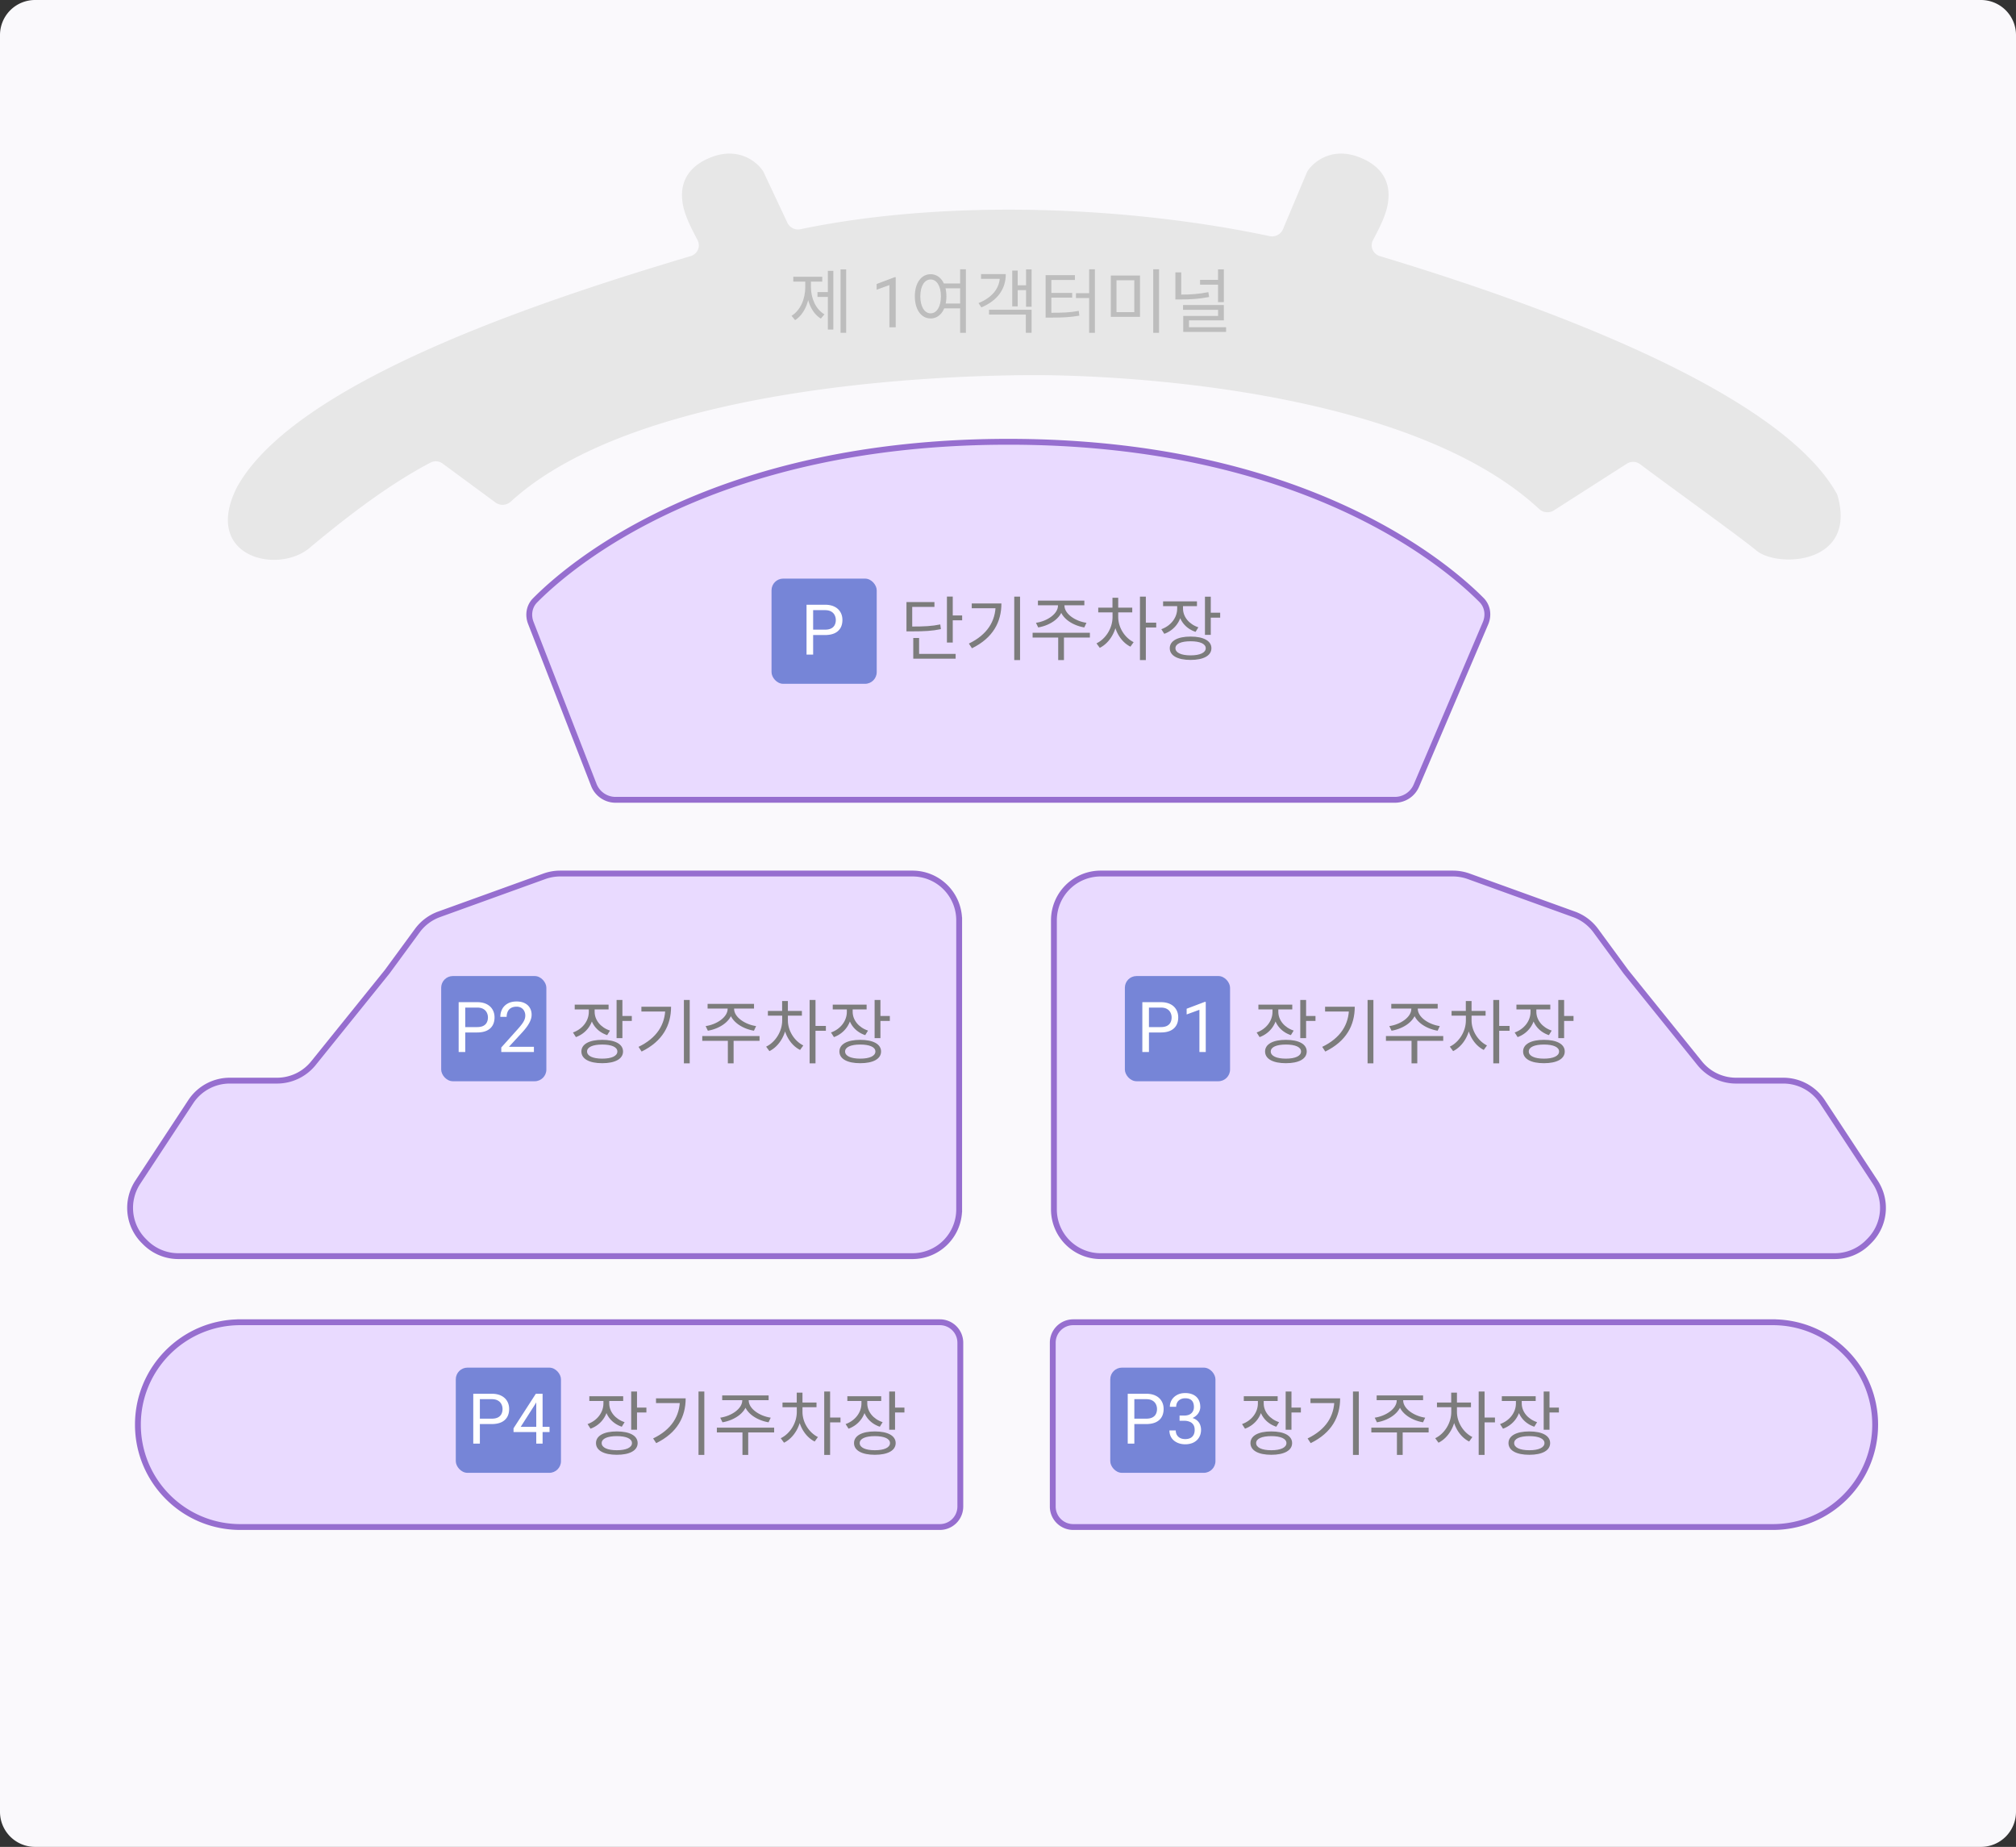 <svg width="345" height="316" viewBox="0 0 345 316" fill="none" xmlns="http://www.w3.org/2000/svg"><rect x="0" y="0" width="345" height="316" fill="#333333" stroke="none"/><path d="M0 6a6 6 0 0 1 6-6h333a6 6 0 0 1 6 6v304a6 6 0 0 1-6 6H6a6 6 0 0 1-6-6V6Z" fill="#FAF9FC"/><path d="M119.376 41.092c.564 1.08-.009 2.374-1.176 2.723-22.992 6.877-67.436 20.978-77.667 39.58-6.006 12.012 7.207 15.015 12.612 10.21C59.99 87.903 66.833 82.74 73.677 79.15a1.962 1.962 0 0 1 2.075.168l9.041 6.662c.796.587 1.893.504 2.623-.162 22.29-20.337 75.969-21.633 89.786-21.633 13.836 0 63.794 2.15 86.196 22.905.689.638 1.719.75 2.51.244l12.485-7.99a2.008 2.008 0 0 1 2.288.087c6.14 4.6 17.198 12.518 19.908 14.776 3.582 2.986 17.255 2.41 13.875-9.399a1.8 1.8 0 0 0-.163-.392c-10.424-18.521-55.215-33.672-78.167-40.597-1.166-.352-1.739-1.646-1.175-2.726 1.113-2.128 2.345-4.442 2.593-6.621.137-1.21.609-5.356-4.83-7.531-4.673-1.87-7.831.655-8.922 2.268a1.653 1.653 0 0 0-.149.282l-4.095 9.727a2.016 2.016 0 0 1-2.277 1.184c-12.338-2.61-26.207-4.19-40.077-4.48-13.918-.29-27.838.72-40.213 3.296a2.02 2.02 0 0 1-2.243-1.111l-4.124-8.764c-1.001-1.601-4.205-4.324-9.009-2.402-5.439 2.175-4.968 6.32-4.83 7.53.248 2.18 1.48 4.494 2.593 6.622Z" fill="#E7E7E7"/><path d="M41.118 226.236H160.84a3.5 3.5 0 0 1 3.5 3.5v28.035a3.5 3.5 0 0 1-3.5 3.5H41.118c-9.675 0-17.517-7.843-17.517-17.517 0-9.675 7.843-17.518 17.517-17.518Zm262.264 0H183.66a3.5 3.5 0 0 0-3.5 3.5v28.035a3.5 3.5 0 0 0 3.5 3.5h119.722c9.674 0 17.517-7.843 17.517-17.517 0-9.675-7.843-17.518-17.517-17.518Zm-139.24-19.311v-49.464a8 8 0 0 0-8-8H95.874a8.02 8.02 0 0 0-2.718.475l-18.011 6.504a8.006 8.006 0 0 0-3.734 2.794l-5.165 7.043-12.614 15.641a8 8 0 0 1-6.227 2.978h-8.077a8 8 0 0 0-6.684 3.603l-9.062 13.774a8 8 0 0 0 1.027 10.054l.255.255a8 8 0 0 0 5.657 2.343h125.621a8 8 0 0 0 8-8Z" fill="#E9DAFF" stroke="#966ECF"/><rect x="75.5" y="167" width="18" height="18" rx="2" fill="#7685D7"/><path d="M81.637 176.654h-2.28v-.92h2.28c.441 0 .799-.07 1.072-.211.273-.14.473-.335.598-.585.129-.25.193-.536.193-.856a1.82 1.82 0 0 0-.193-.826 1.426 1.426 0 0 0-.598-.621c-.273-.16-.63-.24-1.072-.24H79.62V180h-1.13v-8.531h3.146c.644 0 1.19.111 1.635.334.445.222.783.531 1.013.926.23.39.346.837.346 1.341 0 .547-.115 1.014-.346 1.401-.23.386-.568.681-1.013.884-.446.2-.99.299-1.635.299Zm9.732 2.455V180h-5.584v-.779l2.795-3.112c.344-.382.61-.707.797-.972.191-.27.324-.51.398-.721a1.91 1.91 0 0 0 .118-.656c0-.281-.059-.535-.176-.762a1.323 1.323 0 0 0-.504-.551 1.523 1.523 0 0 0-.809-.205c-.379 0-.695.074-.949.223-.25.144-.437.347-.562.609a2.073 2.073 0 0 0-.188.903h-1.084c0-.481.106-.92.317-1.319.21-.398.523-.715.937-.949.414-.238.924-.357 1.53-.357.538 0 1 .095 1.382.287.383.187.676.453.879.797.207.339.31.738.31 1.195 0 .25-.042.504-.128.762a3.893 3.893 0 0 1-.346.761 5.911 5.911 0 0 1-.51.75 11.39 11.39 0 0 1-.615.727l-2.285 2.478h4.277Z" fill="#fff"/><path d="M100.764 172.252h.816v.876c0 1.992-1.2 3.66-3.024 4.32l-.504-.792c1.632-.576 2.712-1.98 2.712-3.528v-.876Zm.18 0h.816v.864c0 1.416 1.032 2.688 2.628 3.216l-.48.78c-1.812-.6-2.964-2.148-2.964-3.996v-.864Zm-2.592-.36h5.796v.816h-5.796v-.816Zm7.164-.804h.996v6.54h-.996v-6.54Zm.72 2.748h1.884v.84h-1.884v-.84Zm-3.18 4.08c2.208 0 3.564.732 3.564 1.992 0 1.272-1.356 2.004-3.564 2.004s-3.564-.732-3.564-2.004c0-1.26 1.356-1.992 3.564-1.992Zm0 .804c-1.608 0-2.592.432-2.592 1.188 0 .768.984 1.224 2.592 1.224s2.592-.456 2.592-1.224c0-.756-.984-1.188-2.592-1.188Zm13.979-7.632h.996v10.848h-.996v-10.848Zm-3.18 1.164h.984c0 3.144-1.416 5.892-5.04 7.668l-.528-.804c3.132-1.512 4.584-3.816 4.584-6.696v-.168Zm-4.092 0h4.524v.816h-4.524v-.816Zm14.759-.096h.864v.456c0 1.944-2.064 3.372-4.248 3.744l-.384-.792c1.908-.276 3.768-1.524 3.768-2.952v-.456Zm.252 0h.852v.456c0 1.428 1.872 2.676 3.768 2.952l-.372.792c-2.196-.372-4.248-1.8-4.248-3.744v-.456Zm-.216 5.64h.984v4.14h-.984v-4.14Zm-4.38-.528h9.804v.816h-9.804v-.816Zm.912-5.508h7.944v.804h-7.944v-.804Zm12.767 1.908h.78v.924c0 2.292-1.248 4.404-2.964 5.256l-.564-.768c1.596-.768 2.748-2.616 2.748-4.488v-.924Zm.192 0h.78v.924c0 1.752 1.092 3.516 2.64 4.284l-.552.768c-1.692-.84-2.868-2.892-2.868-5.052v-.924Zm-2.64-.696h5.82v.804h-5.82v-.804Zm2.436-1.692h.984v2.136h-.984v-2.136Zm4.704-.192h1.008v10.848h-1.008v-10.848Zm.768 4.452h2.016v.828h-2.016v-.828Zm5.603-3.288h.816v.876c0 1.992-1.2 3.66-3.024 4.32l-.504-.792c1.632-.576 2.712-1.98 2.712-3.528v-.876Zm.18 0h.816v.864c0 1.416 1.032 2.688 2.628 3.216l-.48.78c-1.812-.6-2.964-2.148-2.964-3.996v-.864Zm-2.592-.36h5.796v.816h-5.796v-.816Zm7.164-.804h.996v6.54h-.996v-6.54Zm.72 2.748h1.884v.84h-1.884v-.84Zm-3.18 4.08c2.208 0 3.564.732 3.564 1.992 0 1.272-1.356 2.004-3.564 2.004s-3.564-.732-3.564-2.004c0-1.26 1.356-1.992 3.564-1.992Zm0 .804c-1.608 0-2.592.432-2.592 1.188 0 .768.984 1.224 2.592 1.224s2.592-.456 2.592-1.224c0-.756-.984-1.188-2.592-1.188Z" fill="#7C7C7C"/><path d="M180.358 206.925v-49.464a8 8 0 0 1 8-8h60.268a8.02 8.02 0 0 1 2.718.475l18.011 6.504a8 8 0 0 1 3.734 2.794l5.165 7.043 12.614 15.641a8 8 0 0 0 6.227 2.978h8.077a8.002 8.002 0 0 1 6.684 3.603l9.062 13.774a8 8 0 0 1-1.027 10.054l-.255.255a8 8 0 0 1-5.657 2.343H188.358a8 8 0 0 1-8-8Z" fill="#E9DAFF" stroke="#966ECF"/><rect x="192.5" y="167" width="18" height="18" rx="2" fill="#7685D7"/><path d="M198.637 176.654h-2.28v-.92h2.28c.441 0 .799-.07 1.072-.211.273-.14.473-.335.598-.585.129-.25.193-.536.193-.856a1.82 1.82 0 0 0-.193-.826 1.43 1.43 0 0 0-.598-.621c-.273-.16-.631-.24-1.072-.24h-2.016V180h-1.131v-8.531h3.147c.644 0 1.189.111 1.634.334a2.35 2.35 0 0 1 1.014.926c.231.39.346.837.346 1.341 0 .547-.115 1.014-.346 1.401-.23.386-.568.681-1.014.884-.445.2-.99.299-1.634.299Zm7.705-5.232V180h-1.084v-7.225l-2.186.797v-.978l3.1-1.172h.17Z" fill="#fff"/><path d="M217.764 172.252h.816v.876c0 1.992-1.2 3.66-3.024 4.32l-.504-.792c1.632-.576 2.712-1.98 2.712-3.528v-.876Zm.18 0h.816v.864c0 1.416 1.032 2.688 2.628 3.216l-.48.78c-1.812-.6-2.964-2.148-2.964-3.996v-.864Zm-2.592-.36h5.796v.816h-5.796v-.816Zm7.164-.804h.996v6.54h-.996v-6.54Zm.72 2.748h1.884v.84h-1.884v-.84Zm-3.18 4.08c2.208 0 3.564.732 3.564 1.992 0 1.272-1.356 2.004-3.564 2.004s-3.564-.732-3.564-2.004c0-1.26 1.356-1.992 3.564-1.992Zm0 .804c-1.608 0-2.592.432-2.592 1.188 0 .768.984 1.224 2.592 1.224s2.592-.456 2.592-1.224c0-.756-.984-1.188-2.592-1.188Zm13.979-7.632h.996v10.848h-.996v-10.848Zm-3.18 1.164h.984c0 3.144-1.416 5.892-5.04 7.668l-.528-.804c3.132-1.512 4.584-3.816 4.584-6.696v-.168Zm-4.092 0h4.524v.816h-4.524v-.816Zm14.759-.096h.864v.456c0 1.944-2.064 3.372-4.248 3.744l-.384-.792c1.908-.276 3.768-1.524 3.768-2.952v-.456Zm.252 0h.852v.456c0 1.428 1.872 2.676 3.768 2.952l-.372.792c-2.196-.372-4.248-1.8-4.248-3.744v-.456Zm-.216 5.64h.984v4.14h-.984v-4.14Zm-4.38-.528h9.804v.816h-9.804v-.816Zm.912-5.508h7.944v.804h-7.944v-.804Zm12.767 1.908h.78v.924c0 2.292-1.248 4.404-2.964 5.256l-.564-.768c1.596-.768 2.748-2.616 2.748-4.488v-.924Zm.192 0h.78v.924c0 1.752 1.092 3.516 2.64 4.284l-.552.768c-1.692-.84-2.868-2.892-2.868-5.052v-.924Zm-2.64-.696h5.82v.804h-5.82v-.804Zm2.436-1.692h.984v2.136h-.984v-2.136Zm4.704-.192h1.008v10.848h-1.008v-10.848Zm.768 4.452h2.016v.828h-2.016v-.828Zm5.603-3.288h.816v.876c0 1.992-1.2 3.66-3.024 4.32l-.504-.792c1.632-.576 2.712-1.98 2.712-3.528v-.876Zm.18 0h.816v.864c0 1.416 1.032 2.688 2.628 3.216l-.48.78c-1.812-.6-2.964-2.148-2.964-3.996v-.864Zm-2.592-.36h5.796v.816h-5.796v-.816Zm7.164-.804h.996v6.54h-.996v-6.54Zm.72 2.748h1.884v.84h-1.884v-.84Zm-3.18 4.08c2.208 0 3.564.732 3.564 1.992 0 1.272-1.356 2.004-3.564 2.004s-3.564-.732-3.564-2.004c0-1.26 1.356-1.992 3.564-1.992Zm0 .804c-1.608 0-2.592.432-2.592 1.188 0 .768.984 1.224 2.592 1.224s2.592-.456 2.592-1.224c0-.756-.984-1.188-2.592-1.188Z" fill="#7C7C7C"/><path d="m101.621 134.298-10.778-27.714c-.521-1.34-.29-2.839.722-3.861 6.113-6.176 30.575-27.135 81.016-27.135 50.269 0 74.735 20.815 80.953 27.071 1.046 1.052 1.265 2.611.684 3.976l-11.833 27.781a4 4 0 0 1-3.68 2.432H105.349a3.999 3.999 0 0 1-3.728-2.55Z" fill="#E9DAFF" stroke="#966ECF"/><rect x="132.033" y="99" width="18" height="18" rx="2" fill="#7685D7"/><path d="M141.169 108.654h-2.279v-.92h2.279c.442 0 .799-.07 1.073-.211.273-.14.472-.335.597-.585.129-.25.194-.536.194-.856 0-.293-.065-.568-.194-.826a1.427 1.427 0 0 0-.597-.621c-.274-.16-.631-.24-1.073-.24h-2.015V112h-1.131v-8.531h3.146c.645 0 1.19.111 1.635.334a2.36 2.36 0 0 1 1.014.926c.23.39.345.837.345 1.341 0 .547-.115 1.014-.345 1.401a2.217 2.217 0 0 1-1.014.884c-.445.2-.99.299-1.635.299Z" fill="#fff"/><path d="M162.049 102.076h.996v7.86h-.996v-7.86Zm.696 3.228h1.908v.828h-1.908v-.828Zm-7.62 1.896h.84c2.232 0 3.492-.06 4.944-.36l.108.804c-1.488.312-2.772.384-5.052.384h-.84v-.828Zm0-4.188h4.788v.828h-3.804v3.804h-.984v-4.632Zm1.164 8.868h7.248v.816h-7.248v-.816Zm0-2.724h.996v3.096h-.996v-3.096Zm17.279-7.068h.996v10.848h-.996v-10.848Zm-3.18 1.164h.984c0 3.144-1.416 5.892-5.04 7.668l-.528-.804c3.132-1.512 4.584-3.816 4.584-6.696v-.168Zm-4.092 0h4.524v.816h-4.524v-.816Zm14.759-.096h.864v.456c0 1.944-2.064 3.372-4.248 3.744l-.384-.792c1.908-.276 3.768-1.524 3.768-2.952v-.456Zm.252 0h.852v.456c0 1.428 1.872 2.676 3.768 2.952l-.372.792c-2.196-.372-4.248-1.8-4.248-3.744v-.456Zm-.216 5.64h.984v4.14h-.984v-4.14Zm-4.38-.528h9.804v.816h-9.804v-.816Zm.912-5.508h7.944v.804h-7.944v-.804Zm12.767 1.908h.78v.924c0 2.292-1.248 4.404-2.964 5.256l-.564-.768c1.596-.768 2.748-2.616 2.748-4.488v-.924Zm.192 0h.78v.924c0 1.752 1.092 3.516 2.64 4.284l-.552.768c-1.692-.84-2.868-2.892-2.868-5.052v-.924Zm-2.64-.696h5.82v.804h-5.82v-.804Zm2.436-1.692h.984v2.136h-.984v-2.136Zm4.704-.192h1.008v10.848h-1.008v-10.848Zm.768 4.452h2.016v.828h-2.016v-.828Zm5.603-3.288h.816v.876c0 1.992-1.2 3.66-3.024 4.32l-.504-.792c1.632-.576 2.712-1.98 2.712-3.528v-.876Zm.18 0h.816v.864c0 1.416 1.032 2.688 2.628 3.216l-.48.78c-1.812-.6-2.964-2.148-2.964-3.996v-.864Zm-2.592-.36h5.796v.816h-5.796v-.816Zm7.164-.804h.996v6.54h-.996v-6.54Zm.72 2.748h1.884v.84h-1.884v-.84Zm-3.18 4.08c2.208 0 3.564.732 3.564 1.992 0 1.272-1.356 2.004-3.564 2.004s-3.564-.732-3.564-2.004c0-1.26 1.356-1.992 3.564-1.992Zm0 .804c-1.608 0-2.592.432-2.592 1.188 0 .768.984 1.224 2.592 1.224s2.592-.456 2.592-1.224c0-.756-.984-1.188-2.592-1.188Z" fill="#7C7C7C"/><rect x="190" y="234" width="18" height="18" rx="2" fill="#7685D7"/><path d="M196.137 243.654h-2.28v-.92h2.28c.441 0 .799-.07 1.072-.211.273-.14.473-.335.598-.585.129-.25.193-.536.193-.856a1.82 1.82 0 0 0-.193-.826 1.43 1.43 0 0 0-.598-.621c-.273-.16-.631-.24-1.072-.24h-2.016V247h-1.131v-8.531h3.147c.644 0 1.189.111 1.634.334a2.35 2.35 0 0 1 1.014.926c.231.39.346.837.346 1.341 0 .547-.115 1.014-.346 1.401-.23.386-.568.681-1.014.884-.445.2-.99.299-1.634.299Zm5.724-1.453h.774c.379 0 .691-.062.937-.187a1.29 1.29 0 0 0 .557-.522c.125-.222.187-.472.187-.75 0-.328-.054-.603-.164-.826a1.092 1.092 0 0 0-.492-.504c-.219-.113-.496-.17-.832-.17-.305 0-.574.061-.808.182a1.32 1.32 0 0 0-.545.504 1.491 1.491 0 0 0-.194.773h-1.084c0-.433.11-.828.328-1.183.219-.356.526-.639.92-.85.399-.211.86-.316 1.383-.316.516 0 .967.091 1.354.275.386.18.687.449.902.809.215.355.322.798.322 1.33 0 .214-.051.445-.152.691a2.053 2.053 0 0 1-.463.68 2.394 2.394 0 0 1-.809.521c-.332.133-.73.199-1.195.199h-.926v-.656Zm0 .891v-.651h.926c.543 0 .992.065 1.348.194.355.129.635.301.838.515.207.215.351.452.433.709.086.254.129.508.129.762 0 .399-.068.752-.205 1.061a2.17 2.17 0 0 1-.568.785 2.423 2.423 0 0 1-.856.486 3.38 3.38 0 0 1-1.072.164c-.371 0-.721-.053-1.049-.158a2.712 2.712 0 0 1-.861-.457 2.142 2.142 0 0 1-.586-.744 2.337 2.337 0 0 1-.211-1.014h1.084c0 .297.064.557.193.779.133.223.321.397.563.522.246.121.535.182.867.182.332 0 .617-.057.855-.17.243-.118.428-.293.557-.528.133-.234.199-.529.199-.884 0-.356-.074-.647-.222-.874a1.31 1.31 0 0 0-.633-.509 2.443 2.443 0 0 0-.955-.17h-.774Z" fill="#fff"/><path d="M215.264 239.252h.816v.876c0 1.992-1.2 3.66-3.024 4.32l-.504-.792c1.632-.576 2.712-1.98 2.712-3.528v-.876Zm.18 0h.816v.864c0 1.416 1.032 2.688 2.628 3.216l-.48.78c-1.812-.6-2.964-2.148-2.964-3.996v-.864Zm-2.592-.36h5.796v.816h-5.796v-.816Zm7.164-.804h.996v6.54h-.996v-6.54Zm.72 2.748h1.884v.84h-1.884v-.84Zm-3.18 4.08c2.208 0 3.564.732 3.564 1.992 0 1.272-1.356 2.004-3.564 2.004s-3.564-.732-3.564-2.004c0-1.26 1.356-1.992 3.564-1.992Zm0 .804c-1.608 0-2.592.432-2.592 1.188 0 .768.984 1.224 2.592 1.224s2.592-.456 2.592-1.224c0-.756-.984-1.188-2.592-1.188Zm13.979-7.632h.996v10.848h-.996v-10.848Zm-3.18 1.164h.984c0 3.144-1.416 5.892-5.04 7.668l-.528-.804c3.132-1.512 4.584-3.816 4.584-6.696v-.168Zm-4.092 0h4.524v.816h-4.524v-.816Zm14.759-.096h.864v.456c0 1.944-2.064 3.372-4.248 3.744l-.384-.792c1.908-.276 3.768-1.524 3.768-2.952v-.456Zm.252 0h.852v.456c0 1.428 1.872 2.676 3.768 2.952l-.372.792c-2.196-.372-4.248-1.8-4.248-3.744v-.456Zm-.216 5.64h.984v4.14h-.984v-4.14Zm-4.38-.528h9.804v.816h-9.804v-.816Zm.912-5.508h7.944v.804h-7.944v-.804Zm12.767 1.908h.78v.924c0 2.292-1.248 4.404-2.964 5.256l-.564-.768c1.596-.768 2.748-2.616 2.748-4.488v-.924Zm.192 0h.78v.924c0 1.752 1.092 3.516 2.64 4.284l-.552.768c-1.692-.84-2.868-2.892-2.868-5.052v-.924Zm-2.64-.696h5.82v.804h-5.82v-.804Zm2.436-1.692h.984v2.136h-.984v-2.136Zm4.704-.192h1.008v10.848h-1.008v-10.848Zm.768 4.452h2.016v.828h-2.016v-.828Zm5.603-3.288h.816v.876c0 1.992-1.2 3.66-3.024 4.32l-.504-.792c1.632-.576 2.712-1.98 2.712-3.528v-.876Zm.18 0h.816v.864c0 1.416 1.032 2.688 2.628 3.216l-.48.78c-1.812-.6-2.964-2.148-2.964-3.996v-.864Zm-2.592-.36h5.796v.816h-5.796v-.816Zm7.164-.804h.996v6.54h-.996v-6.54Zm.72 2.748h1.884v.84h-1.884v-.84Zm-3.18 4.08c2.208 0 3.564.732 3.564 1.992 0 1.272-1.356 2.004-3.564 2.004s-3.564-.732-3.564-2.004c0-1.26 1.356-1.992 3.564-1.992Zm0 .804c-1.608 0-2.592.432-2.592 1.188 0 .768.984 1.224 2.592 1.224s2.592-.456 2.592-1.224c0-.756-.984-1.188-2.592-1.188Z" fill="#7C7C7C"/><rect x="78" y="234" width="18" height="18" rx="2" fill="#7685D7"/><path d="M84.137 243.654h-2.28v-.92h2.28c.441 0 .799-.07 1.072-.211.273-.14.473-.335.598-.585.129-.25.193-.536.193-.856a1.82 1.82 0 0 0-.193-.826 1.426 1.426 0 0 0-.598-.621c-.273-.16-.63-.24-1.072-.24H82.12V247h-1.13v-8.531h3.146c.644 0 1.19.111 1.635.334.445.222.783.531 1.013.926.23.39.346.837.346 1.341 0 .547-.115 1.014-.346 1.401-.23.386-.568.681-1.013.884-.446.2-.99.299-1.635.299Zm9.908.475v.891H87.88v-.639l3.82-5.912h.885l-.95 1.711-2.525 3.949h4.934Zm-1.19-5.66V247h-1.084v-8.531h1.085Z" fill="#fff"/><path d="M103.264 239.252h.816v.876c0 1.992-1.2 3.66-3.024 4.32l-.504-.792c1.632-.576 2.712-1.98 2.712-3.528v-.876Zm.18 0h.816v.864c0 1.416 1.032 2.688 2.628 3.216l-.48.78c-1.812-.6-2.964-2.148-2.964-3.996v-.864Zm-2.592-.36h5.796v.816h-5.796v-.816Zm7.164-.804h.996v6.54h-.996v-6.54Zm.72 2.748h1.884v.84h-1.884v-.84Zm-3.18 4.08c2.208 0 3.564.732 3.564 1.992 0 1.272-1.356 2.004-3.564 2.004s-3.564-.732-3.564-2.004c0-1.26 1.356-1.992 3.564-1.992Zm0 .804c-1.608 0-2.592.432-2.592 1.188 0 .768.984 1.224 2.592 1.224s2.592-.456 2.592-1.224c0-.756-.984-1.188-2.592-1.188Zm13.979-7.632h.996v10.848h-.996v-10.848Zm-3.18 1.164h.984c0 3.144-1.416 5.892-5.04 7.668l-.528-.804c3.132-1.512 4.584-3.816 4.584-6.696v-.168Zm-4.092 0h4.524v.816h-4.524v-.816Zm14.759-.096h.864v.456c0 1.944-2.064 3.372-4.248 3.744l-.384-.792c1.908-.276 3.768-1.524 3.768-2.952v-.456Zm.252 0h.852v.456c0 1.428 1.872 2.676 3.768 2.952l-.372.792c-2.196-.372-4.248-1.8-4.248-3.744v-.456Zm-.216 5.64h.984v4.14h-.984v-4.14Zm-4.38-.528h9.804v.816h-9.804v-.816Zm.912-5.508h7.944v.804h-7.944v-.804Zm12.767 1.908h.78v.924c0 2.292-1.248 4.404-2.964 5.256l-.564-.768c1.596-.768 2.748-2.616 2.748-4.488v-.924Zm.192 0h.78v.924c0 1.752 1.092 3.516 2.64 4.284l-.552.768c-1.692-.84-2.868-2.892-2.868-5.052v-.924Zm-2.64-.696h5.82v.804h-5.82v-.804Zm2.436-1.692h.984v2.136h-.984v-2.136Zm4.704-.192h1.008v10.848h-1.008v-10.848Zm.768 4.452h2.016v.828h-2.016v-.828Zm5.603-3.288h.816v.876c0 1.992-1.2 3.66-3.024 4.32l-.504-.792c1.632-.576 2.712-1.98 2.712-3.528v-.876Zm.18 0h.816v.864c0 1.416 1.032 2.688 2.628 3.216l-.48.78c-1.812-.6-2.964-2.148-2.964-3.996v-.864Zm-2.592-.36h5.796v.816h-5.796v-.816Zm7.164-.804h.996v6.54h-.996v-6.54Zm.72 2.748h1.884v.84h-1.884v-.84Zm-3.18 4.08c2.208 0 3.564.732 3.564 1.992 0 1.272-1.356 2.004-3.564 2.004s-3.564-.732-3.564-2.004c0-1.26 1.356-1.992 3.564-1.992Zm0 .804c-1.608 0-2.592.432-2.592 1.188 0 .768.984 1.224 2.592 1.224s2.592-.456 2.592-1.224c0-.756-.984-1.188-2.592-1.188Z" fill="#7C7C7C"/><path d="M143.844 46.088h.96v10.848h-.96V46.088Zm-3.948 3.888h2.076v.828h-2.076v-.828Zm1.776-3.636h.936v10.044h-.936V46.34Zm-3.864 1.428h.768v1.38c0 2.376-.912 4.62-2.508 5.628l-.612-.744c1.512-.912 2.352-2.892 2.352-4.884v-1.38Zm.204 0h.768v1.38c0 1.884.816 3.768 2.304 4.632l-.612.732c-1.584-.96-2.46-3.096-2.46-5.364v-1.38Zm-2.256-.42h4.956v.828h-4.956v-.828Zm17.531.074V56h-1.084v-7.225l-2.185.797v-.978l3.099-1.172h.17Zm7.963 1.078h3.276v.828h-3.276V48.5Zm0 3.432h3.276v.828h-3.276v-.828Zm-1.992-5.016c1.572 0 2.7 1.476 2.7 3.78 0 2.316-1.128 3.792-2.7 3.792-1.584 0-2.7-1.476-2.7-3.792 0-2.304 1.116-3.78 2.7-3.78Zm0 .9c-1.044 0-1.764 1.128-1.764 2.88 0 1.764.72 2.916 1.764 2.916s1.764-1.152 1.764-2.916c0-1.752-.72-2.88-1.764-2.88Zm5.052-1.74h.984v10.872h-.984V46.076Zm11.279.012h.948v6.396h-.948v-6.396Zm-1.728 2.724h2.052v.828h-2.052v-.828Zm-.636-2.52h.936v6.132h-.936v-6.132ZM169.253 53h7.284v3.936h-.984v-3.12h-6.3V53Zm1.86-6.108h1.008c0 2.592-1.44 4.548-4.176 5.7l-.492-.732c2.412-.984 3.66-2.604 3.66-4.632v-.336Zm-3.228 0h3.588v.816h-3.588v-.816Zm18.503-.816h.984v10.872h-.984V46.076Zm-2.256 4.092h2.4v.828h-2.4v-.828Zm-5.196 3.348h.828c2.04 0 3.324-.036 4.848-.324l.096.816c-1.56.276-2.88.336-4.944.336h-.828v-.828Zm0-6.444h5.016v.828h-4.032v5.904h-.984v-6.732Zm.732 3.048h3.816v.804h-3.816v-.804Zm10.427-2.976h4.992v7.068h-4.992v-7.068Zm4.02.804h-3.048v5.46h3.048v-5.46Zm3.24-1.872h.996v10.872h-.996V46.076Zm3.791.528h.996v4.344h-.996v-4.344Zm0 3.804h.84c1.728 0 3.18-.096 4.8-.42l.132.828c-1.68.336-3.168.42-4.932.42h-.84v-.828Zm4.224-2.52h3.312v.816h-3.312v-.816Zm3.072-1.8h.996v5.604h-.996v-5.604Zm-5.988 6.108h6.984v2.616h-5.964v1.608h-.984v-2.364h5.964v-1.044h-6v-.816Zm.036 3.792h7.332v.804h-7.332v-.804Z" fill="#BDBDBD"/></svg>